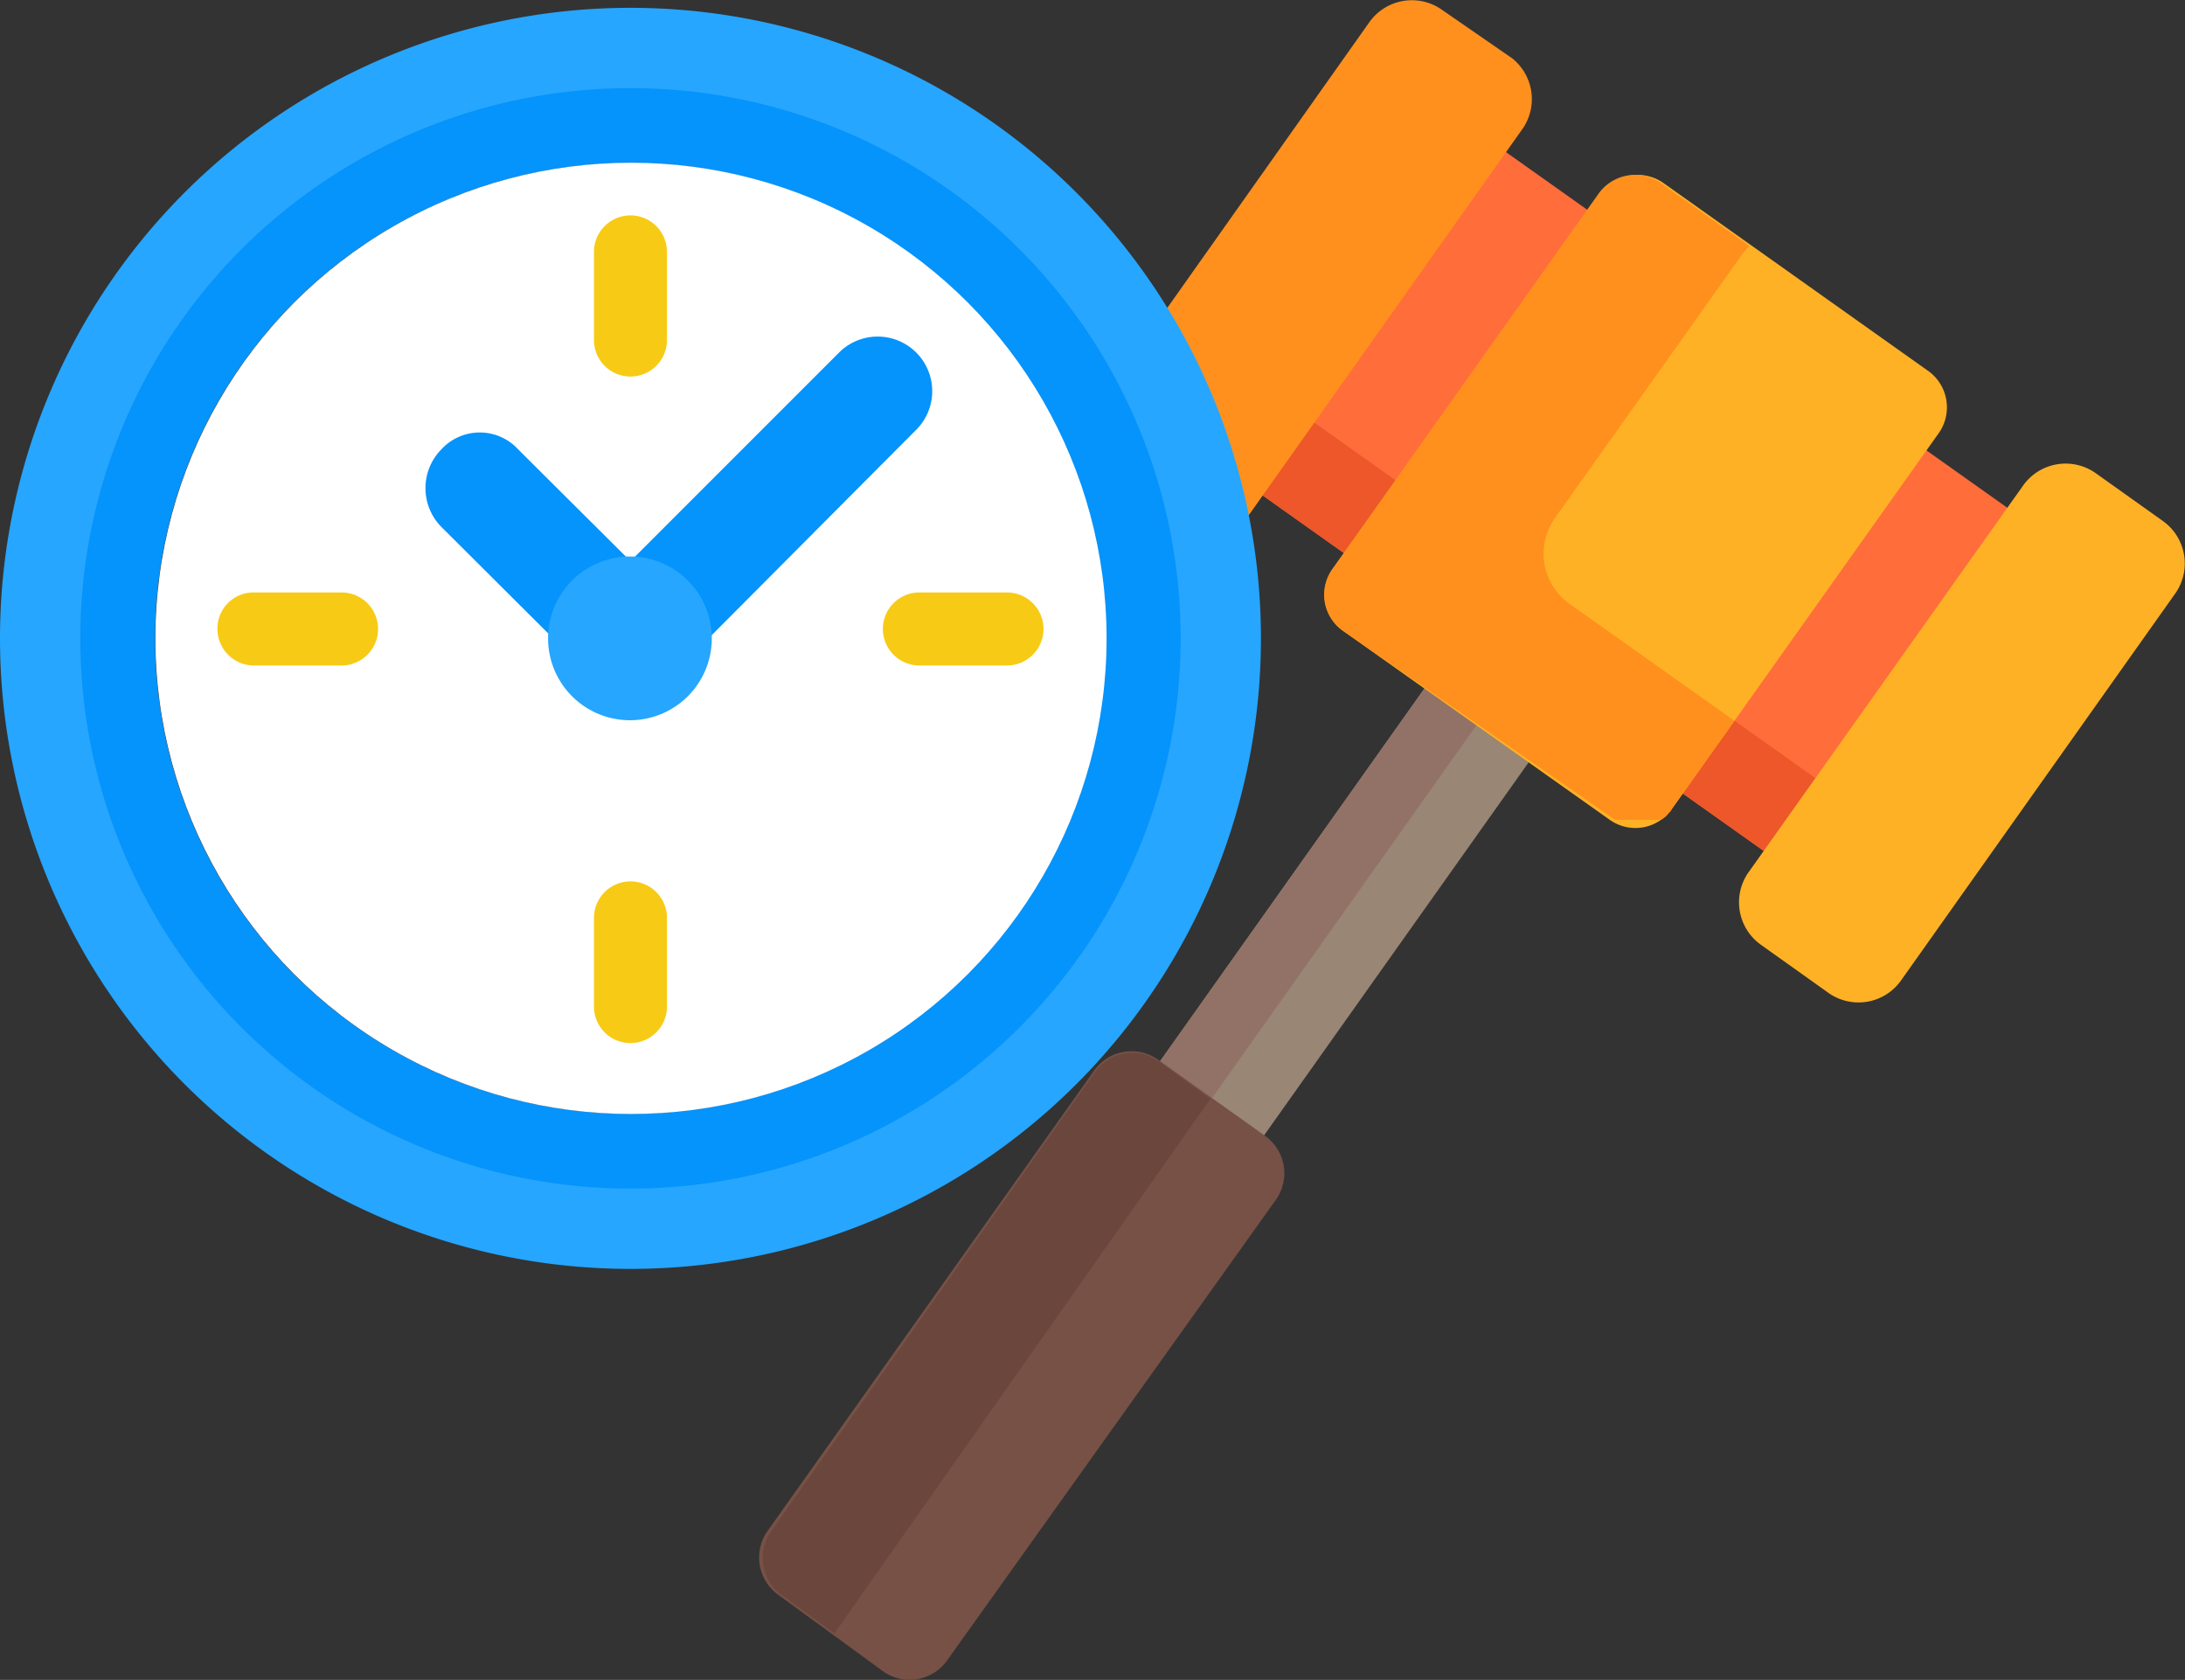 <svg xmlns="http://www.w3.org/2000/svg" viewBox="0 0 41.9 32.21"><rect x="0" y="0" width="41.9" height="32.21" fill="#333333" stroke="none"/><defs><style>.cls-1{fill:#998675;}.cls-2{fill:#927266;}.cls-3{fill:#775146;}.cls-4{fill:#ff6d3a;}.cls-5{fill:#ed5729;}.cls-6{fill:#ffb125;}.cls-7{fill:#ff901d;}.cls-8{fill:#6a463d;}.cls-9{fill:#26a6fe;}.cls-10{fill:#0593fc;}.cls-11{fill:#fff;}.cls-12{fill:#f7cb15;}</style></defs><title>Asset 6my-auctions</title><g id="Layer_2" data-name="Layer 2"><g id="Livello_1" data-name="Livello 1"><rect class="cls-1" x="19.56" y="15.69" width="13.24" height="2.45" transform="translate(-2.76 28.48) rotate(-54.65)"/><rect class="cls-2" x="19.06" y="15.95" width="13.24" height="1.22" transform="translate(-2.68 27.92) rotate(-54.65)"/><path class="cls-3" d="M14.94,30.59l2,1.46a.88.88,0,0,0,1.22-.21L24.47,23a.88.88,0,0,0-.21-1.22l-2.05-1.46a.88.88,0,0,0-1.23.21l-6.25,8.81A.88.88,0,0,0,14.94,30.59Z"/><rect class="cls-4" x="27.32" y="2.63" width="8.07" height="13.97" transform="translate(5.37 29.63) rotate(-54.65)"/><rect class="cls-5" x="28.66" y="5.22" width="1.71" height="13.97" transform="translate(2.48 29.22) rotate(-54.65)"/><path class="cls-6" d="M33.76,18.11l1.32.94a1,1,0,0,0,1.36-.23l5.28-7.45A1,1,0,0,0,41.49,10l-1.32-.94a1,1,0,0,0-1.36.23l-5.29,7.45A1,1,0,0,0,33.76,18.11Z"/><path class="cls-7" d="M21.23,9.22l1.31.94a1,1,0,0,0,1.37-.23l5.28-7.45A1,1,0,0,0,29,1.12L27.64.18a1,1,0,0,0-1.37.23L21,7.86A1,1,0,0,0,21.23,9.22Z"/><path class="cls-6" d="M25.76,12.1l5.11,3.62a.85.85,0,0,0,1.19-.21l5.1-7.18A.86.86,0,0,0,37,7.13l-5.1-3.62a.86.86,0,0,0-1.2.21L25.56,10.9A.86.86,0,0,0,25.76,12.1Z"/><path class="cls-8" d="M22.21,20.34l1,.73L16,31.32l-1-.73a.88.88,0,0,1-.21-1.23L21,20.55A.88.88,0,0,1,22.21,20.34Z"/><path class="cls-7" d="M31.85,3.51l1.7,1.21a.86.86,0,0,0-.13.14l-3.6,5.07a1.18,1.18,0,0,0,.28,1.65l3.16,2.24-1.2,1.69h0a.21.21,0,0,1-.06.08h0l-.06.07h0l-.09.06h0l-.09,0h0l-.06,0h0l-.05,0h-.56l0,0h0l-.05,0h0l-.07,0L25.76,12.1a.84.84,0,0,1-.2-1.2l1.69-2.39,3.4-4.79A.86.86,0,0,1,31.85,3.51Z"/><path class="cls-9" d="M12.09.15A12.09,12.09,0,1,0,24.18,12.24,12.09,12.09,0,0,0,12.09.15Zm0,21.21a9.12,9.12,0,1,1,9.12-9.12A9.12,9.12,0,0,1,12.09,21.36Z"/><path class="cls-10" d="M12.09,1.69A10.55,10.55,0,1,0,22.64,12.24,10.55,10.55,0,0,0,12.09,1.69Zm0,19.67a9.12,9.12,0,1,1,9.12-9.12A9.12,9.12,0,0,1,12.09,21.36Z"/><circle class="cls-11" cx="12.1" cy="12.24" r="9.12"/><path class="cls-10" d="M12.09,13.29a1,1,0,0,1-.74-.31L8.46,10.1a1.06,1.06,0,0,1,0-1.48,1,1,0,0,1,1.48,0l2.15,2.14,4-4a1,1,0,0,1,1.48,1.48L12.83,13a1,1,0,0,1-.74.31Z"/><path class="cls-9" d="M12.09,13.81a1.57,1.57,0,1,1,1.56-1.57A1.57,1.57,0,0,1,12.09,13.81Z"/><path class="cls-12" d="M12.09,7.22a.7.7,0,0,1-.7-.7V4.83a.7.7,0,0,1,1.4,0V6.52A.7.7,0,0,1,12.09,7.22Z"/><path class="cls-12" d="M12.09,20a.7.7,0,0,1-.7-.7V17.6a.7.7,0,1,1,1.4,0v1.68A.7.7,0,0,1,12.09,20Z"/><path class="cls-12" d="M16.93,12.06a.7.7,0,0,1,.7-.7h1.68a.7.7,0,0,1,0,1.4H17.63a.7.7,0,0,1-.7-.7Z"/><path class="cls-12" d="M4.17,12.06a.69.69,0,0,1,.69-.7H6.55a.7.7,0,0,1,0,1.4H4.86a.7.7,0,0,1-.69-.7Z"/></g></g></svg>